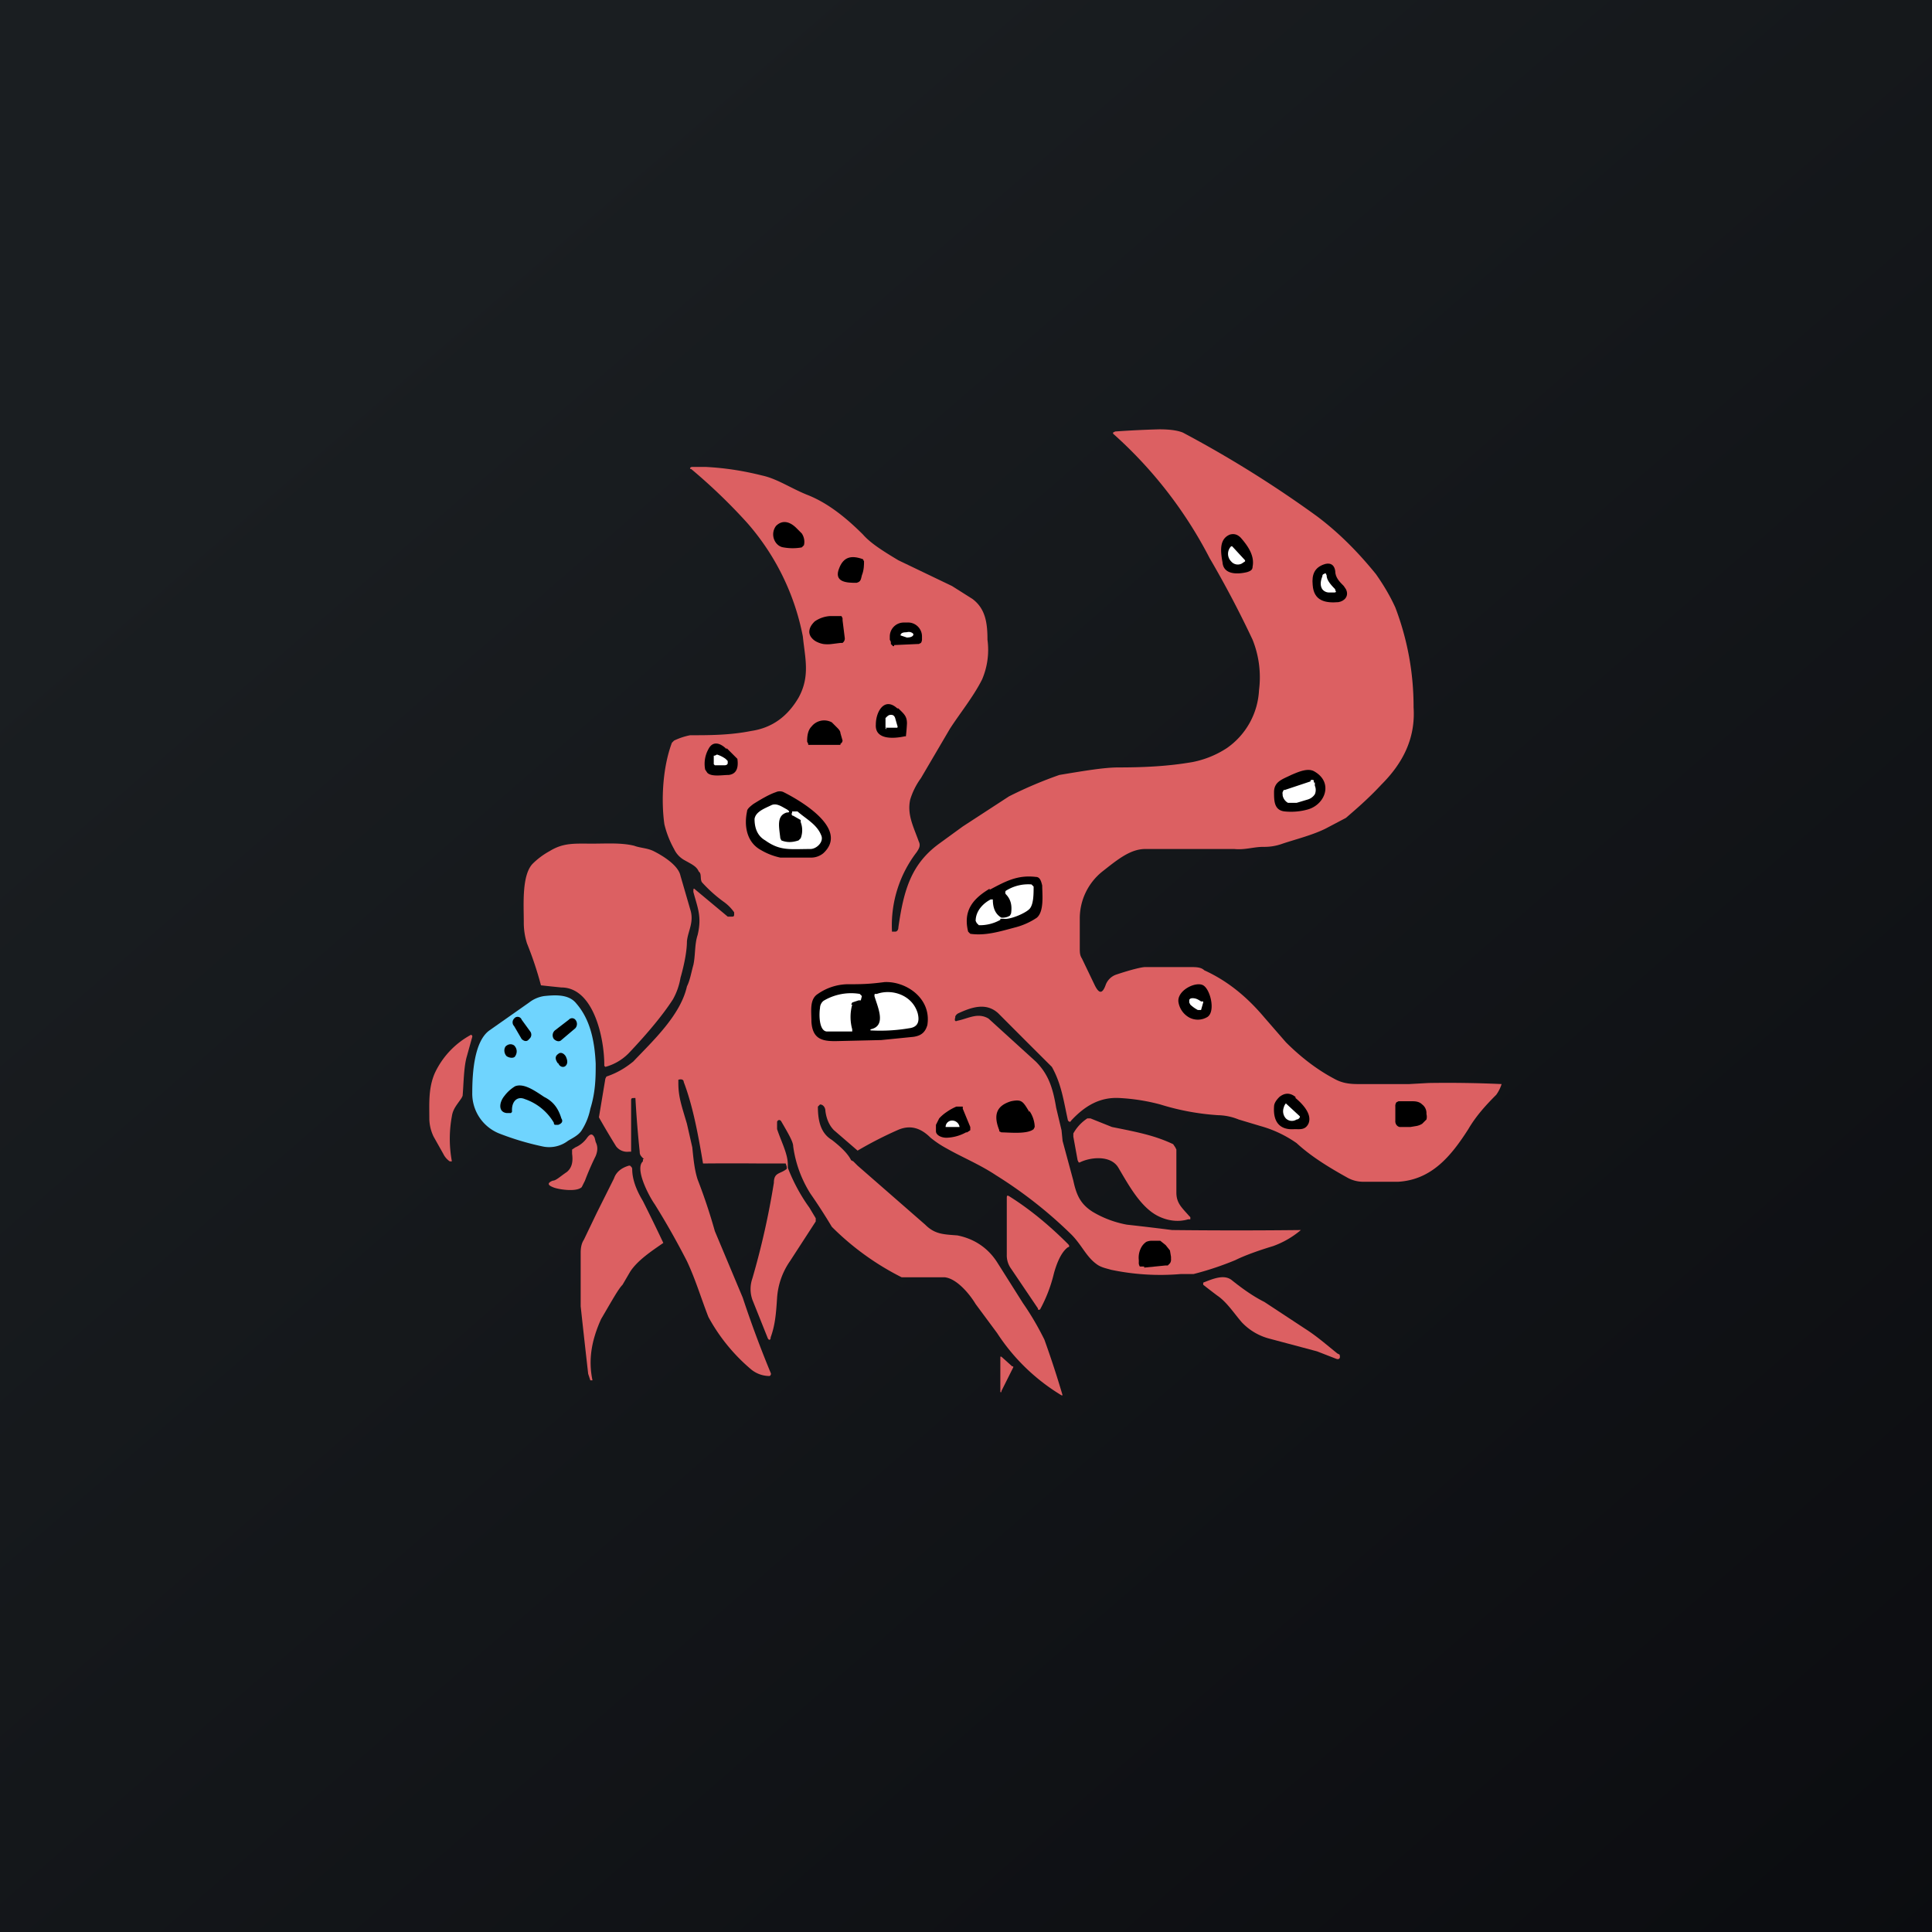 <!-- by TradingView --><svg width="18" height="18" viewBox="0 0 18 18" xmlns="http://www.w3.org/2000/svg"><rect x="0" y="0" width="18" height="18" fill="#333333" stroke="none"/><path fill="url(#a)" d="M0 0h18v18H0z"/><path d="M6 10.8c-.03-.03-.04-.04-.04-.07a10.21 10.21 0 0 1-.04-.5h-.01c-.02 0-.03 0-.03.02V10.73h-.02a.13.13 0 0 1-.12-.05 7.63 7.63 0 0 1-.16-.27l.06-.36.01-.02c.12-.04.2-.1.25-.14.18-.19.44-.43.5-.7.03-.06.04-.13.06-.2.02-.09.01-.19.04-.28.04-.17 0-.25-.04-.4 0-.03 0-.04.02-.02l.3.25h.04c.01 0 .02 0 .02-.02V8.5a.4.4 0 0 0-.1-.1 1.3 1.3 0 0 1-.2-.18c-.02-.03 0-.08-.03-.1-.02-.05-.07-.07-.14-.11a.23.23 0 0 1-.09-.1.91.91 0 0 1-.09-.23c-.03-.21-.02-.52.07-.76l.02-.02a.62.62 0 0 1 .15-.05c.18 0 .37 0 .57-.04.2-.03.34-.14.44-.31.11-.2.06-.37.04-.57a2.25 2.25 0 0 0-.52-1.06 5.23 5.23 0 0 0-.52-.5c-.02 0-.01-.02.01-.02h.12c.2.01.37.04.53.08.14.03.27.12.42.18.18.07.35.2.52.37.07.08.18.15.33.24l.5.24.19.12c.12.09.14.22.14.38a.7.7 0 0 1-.05.37c-.08.16-.21.32-.3.46l-.27.46a.67.67 0 0 0-.1.2c-.03.14.03.25.08.39.02.04 0 .07-.02.1a1.12 1.12 0 0 0-.23.73v.01h.03c.02 0 .03-.02.03-.04.05-.35.12-.59.38-.78l.22-.16.43-.28a3.9 3.9 0 0 1 .47-.2c.24-.04.42-.07.55-.07.23 0 .46-.01.69-.05a.9.9 0 0 0 .32-.13.7.7 0 0 0 .3-.54.94.94 0 0 0-.06-.47 9.63 9.63 0 0 0-.4-.76 4.02 4.02 0 0 0-.9-1.16v-.01l.02-.01A9.3 9.3 0 0 1 10.8 4c.1 0 .17.01.22.03a10.57 10.57 0 0 1 1.25.78c.2.15.38.33.55.54.07.1.13.2.18.31a2.59 2.59 0 0 1 .17.93c.02.3-.11.53-.3.72-.13.14-.25.24-.33.31l-.19.1c-.12.06-.28.1-.4.14a.49.49 0 0 1-.18.03c-.09 0-.17.03-.27.02h-.83c-.14 0-.26.1-.4.21a.56.56 0 0 0-.21.44v.27c0 .04 0 .07.02.1l.12.25c.04.08.07.08.1 0a.16.16 0 0 1 .1-.1c.15-.05.24-.07.27-.07h.42c.05 0 .1 0 .13.03.22.1.4.25.56.44l.2.23c.13.13.28.25.45.34.07.04.14.05.22.05h.48l.18-.01a11.19 11.19 0 0 1 .68.01.34.34 0 0 1-.05.1c-.1.1-.19.2-.26.32-.16.25-.34.47-.65.49h-.34a.3.3 0 0 1-.14-.04c-.18-.1-.34-.2-.47-.32a1.1 1.1 0 0 0-.34-.16l-.2-.06a.53.53 0 0 0-.19-.04 2.3 2.3 0 0 1-.54-.1 1.84 1.84 0 0 0-.38-.06c-.18-.01-.32.07-.45.21-.01.02-.02.01-.03 0-.04-.18-.06-.34-.15-.5a132.3 132.3 0 0 1-.5-.5c-.11-.1-.24-.06-.37 0a.06.06 0 0 0-.03.03v.01c-.01.03 0 .04.02.03.1-.02.19-.08.29-.02l.11.1.33.3c.12.12.16.25.19.43l.05.21.01.1.1.37c.03.14.07.22.18.29.1.06.21.1.32.12a25.65 25.65 0 0 1 .42.05 53.43 53.43 0 0 0 1.2 0 .84.84 0 0 1-.26.15c-.1.03-.25.08-.35.13a2.88 2.88 0 0 1-.39.13H11a2.23 2.23 0 0 1-.65-.04c-.03-.01-.09-.02-.13-.05-.1-.07-.14-.18-.24-.28a4.1 4.1 0 0 0-.7-.55c-.15-.1-.32-.17-.46-.25a.95.95 0 0 1-.15-.1c-.1-.1-.2-.12-.31-.07a3.63 3.63 0 0 0-.37.19l-.22-.19c-.04-.04-.07-.1-.08-.18 0-.03-.02-.06-.05-.06l-.02.02c0 .14.03.25.13.31.09.07.15.13.18.19l.02.01.04.04.63.55c.09.09.17.09.3.1.15.03.28.11.37.25l.24.38c.09.13.15.24.2.34a9.12 9.12 0 0 1 .17.52h-.01a1.86 1.86 0 0 1-.6-.58l-.2-.27c-.06-.1-.18-.24-.29-.25h-.4a2.52 2.52 0 0 1-.65-.47 5.38 5.38 0 0 0-.2-.31 1.1 1.1 0 0 1-.16-.44c0-.04-.04-.11-.11-.23-.01-.02-.03-.02-.04 0v.01a2.16 2.16 0 0 0 0 .06c.04.12.1.23.1.33v.03c.05.13.12.26.2.37l.06.1v.03l-.24.37a.68.68 0 0 0-.12.34c-.01.16-.02.26-.06.37 0 .03-.02.03-.03 0l-.14-.35a.3.3 0 0 1 0-.2 7.37 7.37 0 0 0 .2-.89c0-.1.06-.08.12-.13v-.02l-.01-.03h-.23a28.84 28.84 0 0 0-.54 0c-.05-.3-.1-.55-.18-.76 0-.02-.02-.03-.05-.02v.03c0 .13.03.21.08.38l.05.22c.01.1.02.21.05.3a5.27 5.27 0 0 1 .16.48l.26.62a10.16 10.16 0 0 0 .26.7.02.02 0 0 1 0 .02.02.02 0 0 1-.01.01.27.27 0 0 1-.17-.06 1.7 1.7 0 0 1-.4-.49c-.07-.18-.12-.35-.2-.52a7.27 7.27 0 0 0-.3-.53c-.05-.07-.19-.33-.11-.4v-.02Z" fill="#DC6062"/><path d="M7.47 4.97c.02.03.03.07.02.11l-.02.02a.48.48 0 0 1-.17 0c-.08-.01-.13-.12-.07-.2.06-.06.13-.04.19.02l.05.05ZM11.62 5.33c-.08.02-.22.03-.23-.09-.02-.11-.03-.22.07-.26.04-.01.07 0 .1.03.07.08.13.17.11.27 0 .03-.02.04-.05.05Z"/><path d="M11.6 5.22v.01l-.03.02a.08.08 0 0 1-.1-.02.1.1 0 0 1 0-.14h.01l.12.13Z" fill="#fff"/><path d="M8.03 5.36c-.01.04-.01.06-.05.07-.08 0-.22 0-.16-.14.04-.1.11-.12.22-.08l.01.02c0 .03 0 .08-.02.13ZM12.44 5.32c0 .06.04.1.08.14l.02.03c.03.06-.01.11-.07.12-.12.01-.23-.01-.24-.16-.01-.1.02-.16.1-.19.05-.02.1-.01.11.06Z"/><path d="M12.44 5.5c.01.01.01.02-.01.02h-.05a.08.08 0 0 1-.06-.03c-.02-.03-.02-.07 0-.12 0-.02.01-.02.03-.03l.01.02c0 .04.03.08.08.13Z" fill="#fff"/><path d="M7.87 5.94a.05.05 0 0 1-.01.04l-.01.01h-.02L7.75 6a.3.3 0 0 1-.08 0 .23.23 0 0 1-.06-.02.14.14 0 0 1-.05-.04.09.09 0 0 1-.02-.05c0-.04.02-.07.05-.1a.28.28 0 0 1 .14-.05h.11l.01.02v.02l.02.16ZM8.33 6.02h-.01L8.3 6v-.02l-.01-.02v-.03a.13.13 0 0 1 .13-.13h.03a.13.13 0 0 1 .14.13v.03a.06.06 0 0 1-.01.03l-.02.01h-.01l-.22.01Z"/><path d="M8.45 5.94c.03 0 .06-.01.06-.03 0-.01-.03-.03-.06-.02-.04 0-.06.01-.06.03l.06.02Z" fill="#fff"/><path d="M8.37 6.6c.05.05.08.07.08.14a1.92 1.92 0 0 1-.01.12h-.01c-.09.02-.28.04-.27-.11 0-.12.08-.26.2-.15Z"/><path d="M8.26 6.79a.01.01 0 0 1-.01 0v-.1c.02-.02.03-.03.05-.03.01 0 .03 0 .04.03l.02.07a.02.02 0 0 1 0 .02h-.11Z" fill="#fff"/><path d="M7.55 6.94h-.02v-.01l-.01-.02V6.9c0-.05.01-.1.04-.13a.15.15 0 0 1 .19-.04l.05.05c.01.01.03.03.03.05l.02.07a.04.04 0 0 1-.02.03v.01h-.28ZM6.77 6.97l.1.1c.01.07 0 .14-.08.15-.06 0-.16.02-.2-.02l-.02-.03a.28.28 0 0 1 .03-.19c.04-.08.11-.06.17 0Z"/><path d="m6.66 7.04.02-.01a.27.27 0 0 1 .08.04l.02.02v.02c0 .01-.01.02-.03.02h-.09l-.01-.01v-.08Z" fill="#fff"/><path d="M12.03 7.22c.07-.03.16-.07.22-.03.17.1.1.3-.06.35a.58.58 0 0 1-.22.02c-.1-.01-.1-.1-.1-.18 0-.1.08-.12.16-.16Z"/><path d="M12.21 7.27a.03.03 0 0 1 .03 0v.02h.01v.03a.1.1 0 0 1 0 .08.12.12 0 0 1-.07.05l-.1.03H12a.1.1 0 0 1-.05-.07V7.4a.04.04 0 0 1 0-.02l.01-.02h.01l.24-.08Z" fill="#fff"/><path d="M7.3 7.38c.14.07.62.34.37.57a.18.18 0 0 1-.12.04h-.28a.6.6 0 0 1-.18-.07c-.13-.07-.16-.22-.13-.36 0-.02.02-.04.06-.07.08-.05.15-.09.21-.11.02-.01.05-.01.07 0Z"/><path d="M7.28 7.83c.05.02.1.02.16 0l.02-.02a.21.21 0 0 0 0-.15v-.02l-.07-.04c-.01 0-.02-.01-.01-.03v-.01h.05c.08.07.18.12.22.22.03.06-.04.13-.1.13-.19 0-.28.02-.42-.08-.07-.04-.1-.11-.1-.2.01-.07.1-.1.16-.13.05-.02.1.02.14.04.03.02.03.03 0 .03-.1.03-.07.14-.06.24l.01.02Z" fill="#fff"/><path d="M5.63 9.92c0-.25-.1-.72-.4-.72a14.37 14.37 0 0 1-.19-.02 3.28 3.28 0 0 0-.13-.39.64.64 0 0 1-.03-.2c0-.16-.02-.43.08-.54a.7.7 0 0 1 .16-.12c.13-.08.23-.07.4-.07.13 0 .27-.01.39.02.05.02.12.02.18.05.08.04.23.13.25.23l.09.31c.04.12-.02.2-.03.3 0 .08-.02.2-.06.34a.62.62 0 0 1-.07.2c-.09.14-.23.31-.41.5a.48.48 0 0 1-.22.13l-.01-.01v-.01Z" fill="#DC6062"/><path d="M9.22 8.29c.15-.08.26-.14.43-.12.04 0 .05.04.06.08 0 .08.02.24-.05.3a.65.65 0 0 1-.2.09c-.15.04-.28.08-.42.06l-.02-.02c-.05-.2.05-.31.2-.4Z"/><path d="M9.32 8.57a.39.39 0 0 1-.2.05L9.1 8.6l-.01-.02c0-.1.08-.17.14-.2h.02c0 .09.03.14.08.17.02 0 .05 0 .08-.02l.01-.02c.01-.07 0-.13-.05-.18a.03.03 0 0 1 0-.03.39.39 0 0 1 .24-.06l.02.02c0 .07 0 .17-.04.21-.04.04-.18.1-.24.09h-.03Z" fill="#fff"/><path d="M7.89 9.17c.12 0 .2 0 .35-.02.2-.01.44.15.4.4-.02.07-.06.1-.13.11l-.3.03-.43.01c-.12 0-.21-.02-.22-.18 0-.1-.02-.21.06-.26a.5.5 0 0 1 .27-.09ZM11.21 9.18c.07.04.12.26.03.3a.17.17 0 0 1-.16 0 .2.2 0 0 1-.1-.14c-.02-.11.16-.2.23-.16Z"/><path d="M8.11 9.59c.15-.03.07-.2.04-.3a.04.04 0 0 1 0-.03h.02c.14-.05.33.01.38.18.02.08 0 .13-.08.14a1.61 1.61 0 0 1-.36.02v-.01ZM7.94 9.36a.43.43 0 0 0 0 .23v.02H7.7c-.07-.01-.07-.16-.06-.22 0-.03.02-.06.04-.07a.5.5 0 0 1 .33-.06l.02.02-.01.04H8l-.06.02-.01.02Z" fill="#fff"/><path d="M5.37 9.35c.13.15.17.35.18.56 0 .12 0 .26-.05.42a.58.58 0 0 1-.08.2c-.03.05-.1.08-.13.1a.29.29 0 0 1-.24.05 2.57 2.57 0 0 1-.4-.12.4.4 0 0 1-.25-.38c0-.19.02-.48.16-.58l.37-.26a.3.3 0 0 1 .14-.06c.1-.01.23-.02.3.07Z" fill="#6FD4FE"/><path d="M11.2 9.41h-.04a.32.32 0 0 1-.07-.05l-.01-.02v-.02c0-.01.01-.02.03-.02.03 0 .05.01.08.03h.02v.01l-.02.07Z" fill="#fff"/><path d="M4.8 9.49h-.01a.05.05 0 0 0 0 .07l.07.12c.02.02.05.03.07 0a.05.05 0 0 0 .01-.07l-.08-.11a.04.04 0 0 0-.07-.01ZM5.3 9.5l-.13.1a.06.06 0 0 0-.01.08c.02.02.05.03.07.01l.13-.11a.06.06 0 0 0 0-.08.04.04 0 0 0-.06 0Z"/><path d="M4.21 10.4a1.15 1.15 0 0 0 0 .42h-.02a.18.18 0 0 1-.06-.07l-.09-.16a.4.4 0 0 1-.04-.16c0-.15-.01-.29.05-.43a.78.78 0 0 1 .34-.36l.01.01v.01l-.05.18c-.03.1-.03.26-.04.37l-.01.02c-.04.06-.08.1-.09.17Z" fill="#DC6062"/><path d="M4.72 9.84c.03.02.07.02.08 0 .02-.03.02-.07-.01-.1-.03-.02-.06-.01-.08.01-.02.03-.01.07.01.09ZM5.2 9.9c.01.04.05.05.07.03.02-.02.02-.05 0-.09-.02-.03-.05-.04-.07-.02-.03.02-.03.05 0 .09ZM4.89 10.24c-.07-.03-.12.02-.12.1v.02l-.01.01h-.04c-.08-.01-.07-.1-.02-.16a.35.35 0 0 1 .1-.09c.08-.03.18.04.27.1.08.04.13.1.16.2.02.03 0 .05-.03.06h-.02c-.01 0-.02 0-.02-.02a.5.5 0 0 0-.27-.22ZM12.07 10.23c.06.05.16.15.12.24-.03.06-.08.05-.13.05-.13.01-.2-.06-.19-.21 0-.03.02-.06.05-.09.05-.04.1-.04.15 0ZM13 10.31a.06.06 0 0 1 .01-.04l.02-.01H13.15c.03 0 .07 0 .1.03a.1.1 0 0 1 .04.08v.01a.1.1 0 0 1 0 .05l-.04.04a.16.16 0 0 1-.05.02l-.06.01h-.1a.05.05 0 0 1-.03-.02.06.06 0 0 1-.01-.04v-.13ZM9.59 10.35c.03.04.05.1.05.15l-.01.02c-.06.05-.23.03-.3.03l-.02-.01v-.01c-.06-.15-.02-.23.11-.27.1-.02.11 0 .17.1Z"/><path d="M12.11 10.4v.01s-.01.02-.03.02a.08.08 0 0 1-.1-.01.1.1 0 0 1-.02-.1.1.1 0 0 1 .02-.04l.13.12Z" fill="#fff"/><path d="M9.04 10.5v.03l-.03.02H9a.4.4 0 0 1-.18.05c-.06 0-.1-.03-.1-.06v-.06l.03-.06a.37.37 0 0 1 .07-.06.5.5 0 0 1 .09-.05h.06v.02l.07.17Z"/><path d="M10.42 10.88c-.07-.12-.26-.1-.36-.05a.02.02 0 0 1-.01 0l-.01-.02-.04-.22v-.03a.4.4 0 0 1 .13-.14h.03l.2.08c.25.05.4.08.57.16l.02.03.01.02v.4c0 .1.05.14.12.22l.01.01v.02h-.02c-.1.03-.2.01-.28-.03-.16-.08-.27-.28-.37-.45Z" fill="#DC6062"/><path d="M8.81 10.5a.06.06 0 0 1 .06-.06.07.07 0 0 1 .07.06H8.8Z" fill="#fff"/><path d="M5.28 10.92c.05-.04.06-.1.05-.17v-.04l.03-.02a.26.26 0 0 0 .11-.09c.03-.04.05-.04.07 0l.01.04c.02.04.02.08 0 .13a2.5 2.5 0 0 0-.1.23l-.03.06c-.05.05-.23.02-.27 0-.05-.02-.05-.04 0-.06.03 0 .07-.04.13-.08ZM5.5 12.86l-.02-.06a114.59 114.59 0 0 1-.07-.63v-.5c0-.05.01-.09.03-.12l.12-.25.16-.32c.02-.06.07-.1.14-.12h.01l.01.01a.03.03 0 0 1 .01.02c0 .1.04.2.1.3a18.2 18.2 0 0 1 .19.39c-.1.07-.24.16-.31.27l-.07.12c-.04.04-.1.15-.2.32-.09.2-.12.38-.08.57H5.5ZM9.95 11.62c-.07.05-.11.17-.13.24a1.36 1.36 0 0 1-.13.34.02.02 0 0 1-.02 0v-.01l-.25-.37a.21.21 0 0 1-.04-.13v-.52c0-.03 0-.04.03-.02.19.12.37.27.54.44.02.02.01.03 0 .03Z" fill="#DC6062"/><path d="M10.66 11.8h-.04a.06.06 0 0 1-.01-.04v-.02a.2.2 0 0 1 .03-.13.15.15 0 0 1 .04-.04.13.13 0 0 1 .06-.01H10.81l.05.04.04.05.01.06v.02a.06.06 0 0 1-.01.04l-.02.02h-.02l-.2.02Z"/><path d="M11.57 12.32c-.07-.08-.14-.19-.23-.25a9.5 9.5 0 0 1-.13-.1v-.02c.1-.04.2-.08.27-.02.1.08.2.15.3.2l.38.25c.11.07.2.15.3.23l.02.01c.01.03 0 .05-.03.04l-.18-.07-.45-.12a.54.54 0 0 1-.25-.15ZM9.44 12.74l-.11.22v.01h-.01v-.33h.01l.1.09h.01v.01Z" fill="#DC6062"/><defs><linearGradient id="a" x1="3.35" y1="3.12" x2="21.9" y2="24.43" gradientUnits="userSpaceOnUse"><stop stop-color="#1A1E21"/><stop offset="1" stop-color="#06060A"/></linearGradient></defs></svg>